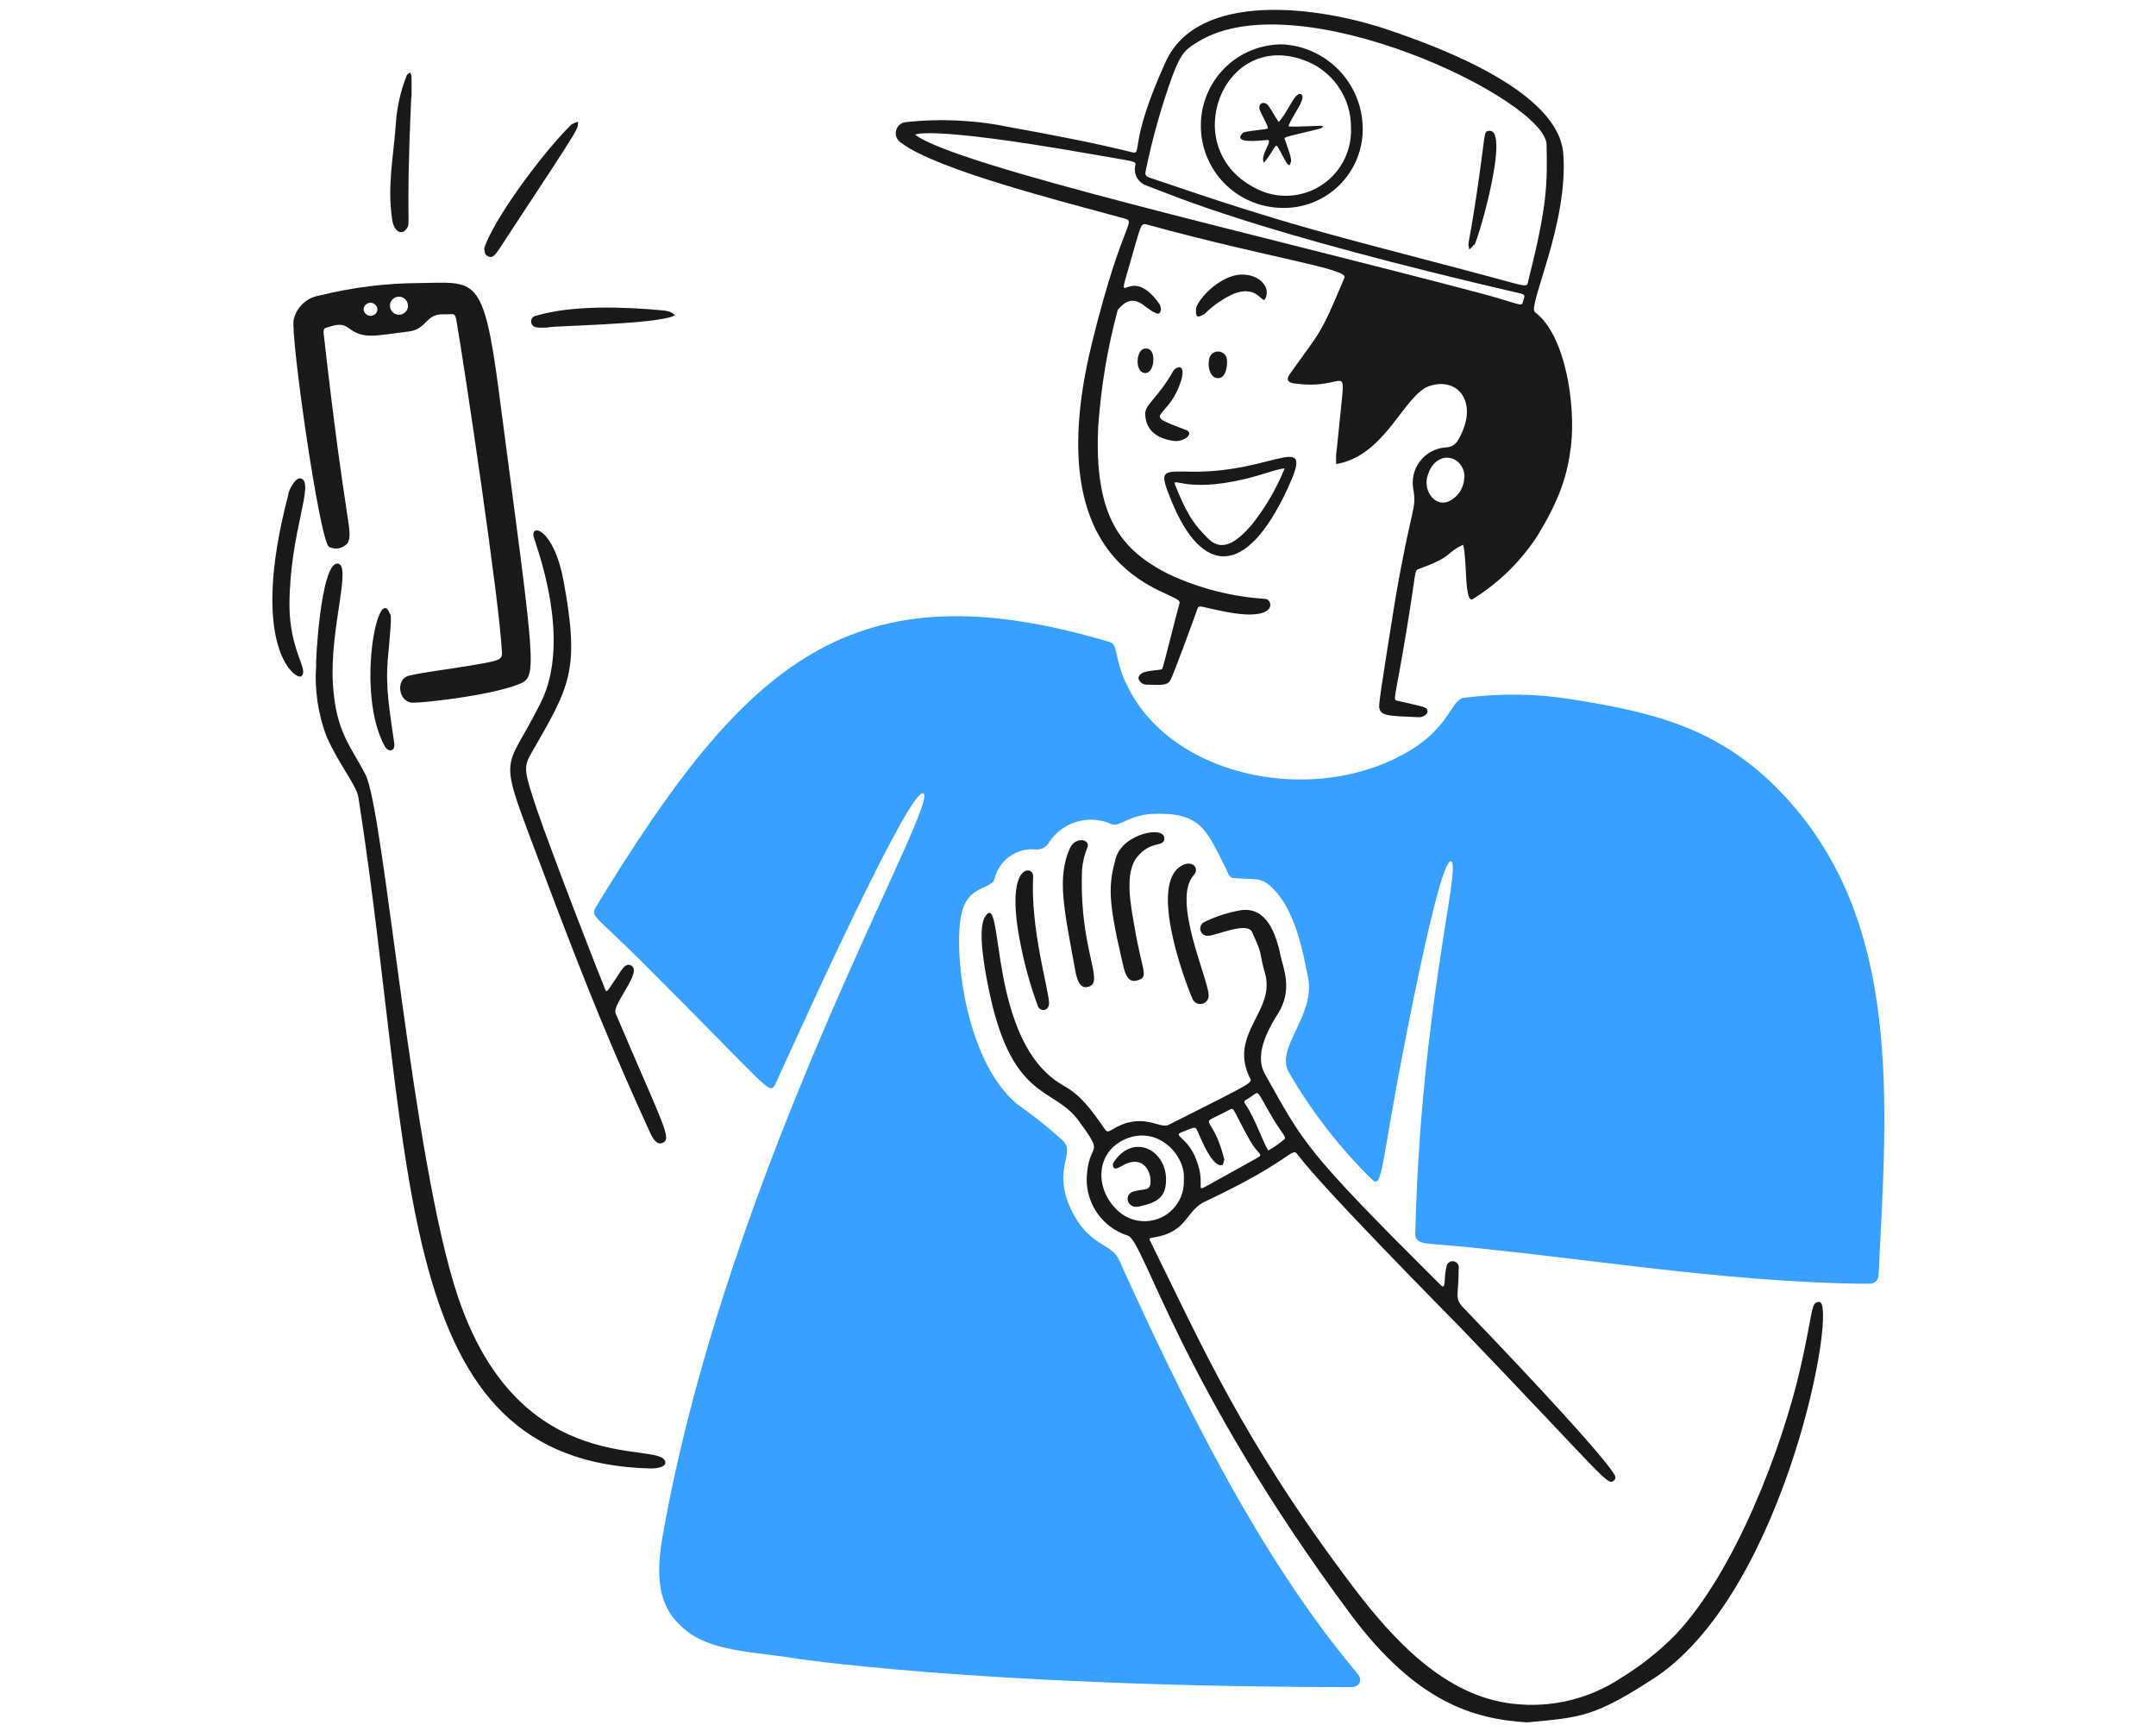 <svg width="100" height="80" viewBox="0 0 139 147" fill="none" xmlns="http://www.w3.org/2000/svg">
<path d="M44.937 141.245C40.206 140.6 37.187 140.554 35.021 137.873C33.439 135.915 33.707 133.065 34.153 130.584C39.798 99.092 57.918 68.154 56.305 67.601C54.983 67.163 43.831 92.18 43.677 92.448C43.132 93.293 43.401 93.001 32.286 81.918C28.446 78.078 27.924 78.124 28.4 77.309C41.158 56.379 50.191 48.168 72.181 54.705C73.111 54.981 72.35 56.41 74.339 59.59C78.579 66.349 89.571 68.423 97.121 64.336C101.43 62.032 101.2 59.444 102.559 59.444C105.536 59.067 108.551 59.114 111.515 59.582C118.873 60.742 124.503 62.155 129.834 67.962C139.735 78.715 138.467 93.892 137.738 108.517C137.738 109.131 137.446 109.408 136.824 109.4C124.019 109.3 111.1 106.919 99.54 105.998C98.872 105.944 98.227 105.836 98.242 105.137C98.711 86.019 102.16 73.876 101.315 73.407C100.309 72.831 96.875 91.304 96.629 92.663C95.301 99.991 95.331 101.312 94.525 100.483C91.79 97.795 89.428 94.752 87.504 91.434C86.206 89.368 89.755 86.549 89.11 83.347C88.71 81.319 88.05 77.44 85.93 75.543C85.016 74.729 84.555 74.967 82.773 74.828C82.366 74.828 82.281 74.352 82.082 73.968C80.446 70.75 80.008 69.175 75.822 69.36C73.894 69.452 72.988 70.519 72.335 70.22C71.421 69.814 70.394 69.742 69.433 70.016C68.471 70.29 67.636 70.892 67.073 71.718C66.96 71.952 66.774 72.144 66.543 72.263C66.311 72.382 66.047 72.422 65.791 72.378C65.013 72.329 64.243 72.558 63.619 73.023C62.994 73.489 62.555 74.162 62.38 74.921C62.104 75.75 60.376 75.481 59.7 77.394C58.739 80.128 59.7 90.352 64.37 94.13C65.713 95.073 66.996 96.099 68.21 97.203C69.339 98.278 67.273 99.599 68.901 103.048C70.391 106.205 72.35 105.936 72.98 107.326C78.226 118.901 84.801 132.52 93.303 142.597C93.834 143.227 93.426 143.78 92.797 143.772C60.852 143.749 44.584 141.245 44.937 141.245Z" fill="#38A1FF"/>
<path d="M85.438 51.034C86.122 51.034 86.652 53 82.197 52.155C79.939 51.733 79.816 51.487 79.67 51.894C79.67 51.955 77.611 57.586 77.366 57.985C77.12 58.384 76.751 58.4 75.23 58.338C75.095 58.312 74.97 58.249 74.867 58.157C74.764 58.065 74.688 57.947 74.647 57.816C74.693 57.002 76.421 57.209 76.682 57.002C76.728 57.002 78.041 51.756 78.157 51.387C78.51 50.281 65.637 49.728 70.699 29.197C73.379 18.321 74.639 18.951 73.287 18.574C68.463 17.245 57.487 14.496 54.438 12.176C54.261 12.073 54.122 11.915 54.041 11.726C53.961 11.537 53.943 11.328 53.992 11.129C54.04 10.929 54.151 10.751 54.309 10.62C54.467 10.489 54.663 10.412 54.868 10.402C57.844 10.085 60.85 10.238 63.778 10.855C67.05 11.446 70.852 12.161 74.101 12.975C75.038 13.205 73.74 12.337 76.982 5.248C79.708 -0.713 89.701 0.44 95.9 2.529C100.846 4.196 110.493 7.905 110.862 13.121C111.3 19.081 107.79 26.109 108.443 26.601C111.039 28.521 111.93 34.481 111.515 38.014C111.223 40.434 110.593 42.477 108.658 45.657C107.246 47.83 105.374 49.665 103.173 51.034C102.405 51.579 102.682 47.654 102.321 46.425C100.716 47.193 101.553 47.393 98.603 48.461C98.119 48.637 98.388 48.376 97.497 53.737C96.483 59.882 96.276 59.613 96.767 59.728C99.187 60.289 99.249 60.235 99.295 60.65C99.295 60.834 98.941 61.142 98.526 61.119C95.877 60.996 95.101 61.065 95.17 60.036C95.17 59.521 96.552 51.018 96.552 51.003C97.95 42.946 98.358 43.491 98.089 41.74C98.002 41.319 98.006 40.884 98.102 40.464C98.197 40.045 98.381 39.651 98.642 39.309C98.902 38.967 99.233 38.684 99.612 38.481C99.991 38.278 100.409 38.158 100.838 38.13C101.058 38.127 101.272 38.065 101.46 37.952C101.647 37.838 101.801 37.677 101.906 37.484C103.696 34.412 101.983 32.108 99.502 32.876C97.297 33.552 95.746 38.852 91.499 39.543C91.499 38.176 91.422 39.797 91.806 35.825C92.328 30.357 92.52 33.368 87.858 32.661C87.351 32.584 87.243 32.308 87.543 31.893C90.254 28.052 90.039 28.82 92.213 23.659C92.543 22.891 85.807 22 75.407 19.142C74.8 18.974 74.892 19.142 73.871 22.637C72.665 26.785 73.871 22.276 76.421 25.879C76.551 26.063 76.651 26.516 76.421 26.701C76.19 26.885 75.184 26.078 75.1 26.009C74.209 25.349 73.564 25.595 72.888 26.401C72.01 29.668 71.452 33.012 71.221 36.386C70.868 44.067 73.18 46.878 77.212 48.921C79.799 50.132 82.589 50.848 85.438 51.034ZM79.785 3.527C78.748 4.157 78.333 4.395 77.573 6.4C76.607 9.062 75.837 11.791 75.269 14.565C75.2 14.887 75.269 15.018 75.561 15.125C87.773 19.304 90.707 19.895 102.659 23.06C108.304 24.55 107.697 24.596 107.897 23.828C109.495 17.537 109.51 15.617 109.433 12.306C109.334 8.52 88.342 -1.657 79.785 3.527ZM55.598 11.462C59.016 14.135 85.553 20.141 103.988 25.041C107.121 25.879 107.336 26.209 107.429 25.694C107.49 25.364 107.728 25.134 107.275 25.026C84.417 19.719 77.773 16.715 75.33 15.809C74.987 15.694 74.699 15.454 74.524 15.137C74.349 14.82 74.299 14.448 74.385 14.096C74.454 13.697 74.385 13.797 70.745 13.151C55.728 10.509 55.598 11.592 55.598 11.462ZM102.451 40.649C102.382 38.744 99.932 38.184 99.264 40.649C98.957 41.794 99.855 43.161 101.015 42.761C101.436 42.583 101.795 42.283 102.045 41.9C102.296 41.517 102.426 41.068 102.421 40.611L102.451 40.649Z" fill="#191919"/>
<path d="M107.752 146.776C103.235 146.491 98.35 145.094 92.728 137.559C78.203 118.003 75.123 105.737 73.756 105.299C72.64 104.949 71.681 104.221 71.046 103.239C70.41 102.257 70.138 101.084 70.276 99.922C70.53 97.249 71.813 98.578 69.508 95.444C67.319 92.51 63.709 93.908 61.774 83.7C61.559 82.579 60.913 79.161 61.574 78.132C63.248 75.512 61.674 88.808 68.249 92.502C69.723 93.332 70.553 94.438 71.813 96.258C71.997 96.527 72.135 96.404 72.419 96.258C75.008 94.668 76.467 96.258 77.22 95.859C84.993 91.926 84.363 92.341 84.079 91.719C82.405 88.032 86.337 86.143 85.446 82.97C84.847 80.858 85.354 81.672 84.34 79.43C83.925 78.508 81.268 79.721 80.63 79.744C80.522 79.761 80.412 79.748 80.311 79.709C80.21 79.669 80.12 79.603 80.052 79.518C79.984 79.433 79.94 79.331 79.924 79.224C79.907 79.116 79.92 79.006 79.96 78.904C80.012 78.768 80.111 78.655 80.239 78.585C81.252 78.086 82.334 77.74 83.449 77.555C85.538 77.31 86.36 79.46 86.783 81.519C86.99 82.502 87.835 84.345 86.537 86.388C85.523 87.978 84.571 89.983 85.415 91.496C88.78 97.487 88.741 97.902 100.432 109.531C100.9 110 100.662 108.763 100.9 107.995C100.902 107.901 100.928 107.81 100.977 107.73C101.025 107.65 101.094 107.585 101.176 107.54C101.258 107.495 101.35 107.473 101.444 107.476C101.537 107.479 101.628 107.506 101.707 107.555C101.771 107.594 101.826 107.646 101.868 107.708C101.91 107.769 101.938 107.839 101.951 107.913C101.965 107.986 101.963 108.061 101.945 108.133C101.945 110.483 101.538 110.614 102.398 111.497C104.38 113.548 113.62 123.203 115.156 125.561C115.271 125.738 115.394 125.953 115.194 126.145C114.626 126.682 114.595 126.145 102.052 113.087C101.085 112.089 90.324 101.236 88.188 98.348C87.727 97.718 87.674 98.939 80.369 102.372C78.656 103.14 78.902 104.961 75.999 105.445C75.499 105.522 75.53 105.514 75.761 105.975C79.916 114.355 83.488 122.719 92.897 135.162C96.422 139.824 100.823 144.564 106.599 145.193C109.838 145.567 113.105 144.778 115.816 142.966C117.496 141.937 119.044 140.707 120.425 139.302C125.51 133.926 129.512 123.387 131.071 116.567C132.208 111.597 131.923 110.975 132.668 110.944C134.304 110.875 129.911 135.27 118.843 142.851C113.489 146.369 112.36 146.346 107.752 146.776ZM78.518 100.59C78.733 98.478 76.321 95.859 73.533 97.073C70.929 98.209 70.914 101.405 72.942 103.217C73.308 103.545 73.743 103.788 74.214 103.929C74.685 104.07 75.182 104.105 75.668 104.032C76.155 103.959 76.619 103.78 77.029 103.507C77.438 103.234 77.782 102.875 78.036 102.454C78.377 101.891 78.545 101.24 78.518 100.583V100.59ZM81.775 99.285C80.96 99.5 80.016 97.126 79.67 96.358C79.486 95.951 79.432 96.066 78.341 96.481C77.573 96.765 78.725 96.911 79.432 98.478C80.438 100.698 79.547 101.551 80.269 101.174L84.77 98.678C85.369 98.34 84.847 98.417 84.148 97.18C82.673 94.553 82.842 94.338 82.428 94.561C79.409 96.182 80.938 94.561 81.982 98.855C81.905 98.847 81.928 99.239 81.805 99.277L81.775 99.285ZM85.715 98.048C86.174 97.783 86.611 97.48 87.021 97.142C87.32 96.927 87.021 96.758 86.253 95.544C84.87 93.24 84.939 92.963 84.547 93.24C83.849 93.793 83.48 93.731 83.779 94.115C84.655 95.429 85.216 97.242 85.715 98.04V98.048Z" fill="#191919"/>
<path d="M13.446 24.12C18.116 24.058 18.822 23.413 20.113 33.145C23.316 57.57 23.515 57.678 21.741 58.346C19.268 59.283 13.884 59.882 12.831 59.882C11.579 59.882 11.295 57.87 12.486 57.578C13.676 57.286 15.835 57.032 17.432 56.763C20.159 56.303 20.443 56.279 20.405 55.581C20.19 51.179 17.209 31.263 16.518 27.269C16.395 26.555 16.172 26.823 15.512 26.785C13.845 26.693 14.083 28.052 12.44 28.252C9.367 28.636 8.599 28.913 7.301 27.929C6.664 27.461 6.041 27.76 5.419 27.929C5.189 27.983 5.189 28.221 5.212 28.436C7.109 45.288 7.754 45.15 7.255 46.279C7.067 46.507 6.806 46.663 6.517 46.721C6.228 46.78 5.927 46.738 5.665 46.602C4.851 46.087 2.355 28.475 2.654 27.246C2.771 26.723 3.042 26.247 3.432 25.88C3.822 25.513 4.314 25.271 4.843 25.187C7.657 24.485 10.546 24.126 13.446 24.12ZM12.393 26.024C12.388 25.873 12.338 25.726 12.25 25.603C12.162 25.48 12.039 25.385 11.897 25.332C11.755 25.278 11.601 25.267 11.453 25.301C11.305 25.335 11.171 25.411 11.066 25.521C10.997 25.595 10.943 25.681 10.907 25.776C10.871 25.871 10.854 25.971 10.857 26.073C10.86 26.174 10.883 26.273 10.925 26.365C10.967 26.458 11.026 26.541 11.1 26.61C11.211 26.715 11.351 26.784 11.502 26.809C11.652 26.835 11.807 26.815 11.946 26.752C12.086 26.689 12.203 26.587 12.284 26.457C12.365 26.328 12.406 26.177 12.401 26.024H12.393ZM9.79 26.324C9.773 26.18 9.704 26.047 9.596 25.95C9.487 25.853 9.347 25.8 9.202 25.8C9.057 25.8 8.917 25.853 8.808 25.95C8.7 26.047 8.631 26.18 8.614 26.324C8.614 26.481 8.677 26.631 8.788 26.742C8.899 26.853 9.049 26.916 9.206 26.916C9.363 26.916 9.513 26.853 9.624 26.742C9.735 26.631 9.797 26.481 9.797 26.324H9.79Z" fill="#191919"/>
<path d="M6.402 48.03C7.631 48.122 5.726 53.537 5.995 58.215C6.225 62.355 7.531 63.592 8.76 65.981C10.365 68.961 12.723 98.847 16.663 110.53C22.04 126.475 34.33 122.619 34.33 124.647C34.33 125.062 33.469 125.146 33.062 125.139C10.787 124.586 13.092 99.293 8.176 67.985C7.999 66.864 6.64 65.389 5.472 62.801C4.723 60.844 4.416 58.745 4.574 56.656C4.497 56.786 4.935 47.907 6.402 48.03Z" fill="#191919"/>
<path d="M22.885 64.229C22.224 65.381 22.309 65.765 23.369 68.938C24.674 72.778 28.745 83.224 29.199 84.299C29.352 84.676 29.352 84.507 30.527 82.763C30.758 82.425 31.004 82.103 31.365 82.256C32.509 82.717 29.767 85.582 30.09 86.35C34.253 96.128 34.936 97.057 34.068 97.403C33.577 97.595 33.254 97.004 32.993 96.443C30.005 89.883 27.778 84.591 23.93 74.337C19.882 63.538 20.527 66.326 23.737 59.828C26.449 54.344 23.192 46.194 23.1 45.718C22.869 44.574 24.843 45.096 25.658 49.513C27.086 57.263 26.149 58.514 22.885 64.229Z" fill="#191919"/>
<path d="M79.255 40.196C86.345 40.273 89.778 36.463 87.32 41.732C83.787 49.282 80.054 48.983 77.481 42.73C76.344 39.958 76.651 40.173 79.255 40.196ZM84.302 44.727C85.464 43.267 86.411 41.648 87.113 39.919C86.583 39.919 85.331 40.441 83.626 40.841C78.495 42.047 77.42 40.488 77.804 41.402C78.649 43.406 79.102 44.474 80.715 46.01C81.913 47.078 83.173 46.018 84.302 44.727Z" fill="#191919"/>
<path d="M3.292 40.779C4.451 41.179 2.339 45.288 2.293 51.487C2.293 55.527 3.998 57.086 3.299 57.631C2.854 57.977 -1.24 55.197 2.208 42.108C2.132 42.07 2.754 40.572 3.292 40.779Z" fill="#191919"/>
<path d="M72.711 73.162C73.295 70.988 77.082 70.266 76.851 71.556C76.736 72.186 75.676 71.641 74.547 73.023C73.418 74.406 74.017 77.225 74.294 78.861C74.962 82.84 75.576 83.216 74.593 83.539C73.61 83.861 73.449 82.694 73.203 81.641C72.028 76.572 72.12 75.343 72.711 73.162Z" fill="#191919"/>
<path d="M79.363 74.576C77.466 76.688 80.592 83.378 80.63 84.768C80.649 84.937 80.607 85.107 80.512 85.248C80.417 85.388 80.275 85.49 80.111 85.536C79.947 85.581 79.773 85.567 79.619 85.495C79.465 85.423 79.341 85.299 79.271 85.144C79.056 84.737 75.492 75.858 78.134 73.9C79.156 73.147 79.931 73.946 79.363 74.576Z" fill="#191919"/>
<path d="M70.284 72.272C69.983 73.002 69.829 73.785 69.831 74.576C69.677 81.074 71.774 83.662 70.407 84.085C69.592 84.338 69.393 83.378 69.239 82.549C68.294 77.402 67.703 74.806 68.801 72.302C69.27 71.235 70.637 71.503 70.284 72.272Z" fill="#191919"/>
<path d="M12.678 8.281C12.171 19.173 12.678 18.919 12.278 19.495C11.879 20.072 11.203 19.764 11.049 18.727C10.611 15.755 11.172 13.351 11.364 10.501C11.461 9.105 11.772 7.732 12.286 6.43C12.332 6.315 12.486 6.254 12.585 6.169C12.731 6.615 12.7 6.054 12.7 8.281H12.678Z" fill="#191919"/>
<path d="M18.883 21.193C19.651 18.72 23.86 13.036 26.311 10.624C26.491 10.507 26.692 10.424 26.902 10.378C26.764 11.146 27.609 9.941 21.018 19.926C19.951 21.546 19.743 22.038 19.282 21.869C18.822 21.7 18.96 21.27 18.883 21.193Z" fill="#191919"/>
<path d="M65.675 74.66C65.452 79.269 66.989 84.223 67.035 85.467C67.035 86.181 66.305 86.235 66.09 85.767C65.423 83.959 64.909 82.099 64.554 80.206C63.24 73.439 65.721 73.746 65.675 74.66Z" fill="#191919"/>
<path d="M10.68 56.141C10.465 58.645 10.841 60.589 11.225 63.338C11.318 64.045 10.742 64.106 10.457 63.661C7.915 59.191 9.827 49.513 10.857 52.316C11.056 52.301 10.849 54.236 10.68 56.141Z" fill="#191919"/>
<path d="M24.299 27.914C23.677 27.914 22.978 28.037 22.893 27.453C22.875 27.33 22.906 27.205 22.98 27.105C23.053 27.004 23.162 26.936 23.285 26.915C26.403 25.978 30.812 26.147 34.077 26.447C34.929 26.516 35.06 26.8 35.137 26.869C33.877 27.66 24.299 27.76 24.299 27.914Z" fill="#191919"/>
<path d="M75.23 35.287C75.154 34.519 76.452 33.751 77.627 31.593C77.691 31.502 77.774 31.427 77.872 31.374C77.969 31.321 78.077 31.291 78.188 31.285C78.595 31.447 78.349 32.315 78.188 32.722C77.058 35.894 74.731 35.157 78.695 36.639C79.463 36.923 78.533 37.684 77.688 37.576C76.321 37.407 75.254 36.708 75.23 35.287Z" fill="#191919"/>
<path d="M85.523 25.31C85.208 26.24 85.016 24.174 82.773 25.034C81.845 25.452 81.001 26.038 80.285 26.762C79.862 26.954 79.517 27.277 79.555 26.347C79.555 25.871 80.753 24.266 82.405 23.613C84.194 22.906 85.946 24.058 85.523 25.31Z" fill="#191919"/>
<path d="M81.505 32.223C80.737 32.3 80.469 31.14 80.737 30.395C80.788 30.289 80.861 30.196 80.953 30.122C81.045 30.049 81.152 29.998 81.266 29.972C81.381 29.947 81.5 29.948 81.614 29.975C81.728 30.003 81.834 30.056 81.925 30.131C82.045 30.231 82.132 30.366 82.174 30.518C82.281 31.063 82.135 32.162 81.505 32.223Z" fill="#191919"/>
<path d="M75.238 31.792C74.471 31.792 74.409 30.402 74.87 29.872C74.939 29.8 75.025 29.746 75.121 29.718C75.217 29.689 75.319 29.685 75.417 29.708C75.515 29.73 75.605 29.778 75.678 29.846C75.752 29.914 75.807 30 75.837 30.095C76.052 30.632 75.876 31.776 75.238 31.792Z" fill="#191919"/>
<path d="M79.97 10.693C79.969 9.779 80.15 8.873 80.503 8.03C80.855 7.186 81.371 6.42 82.021 5.777C82.672 5.135 83.443 4.628 84.291 4.285C85.138 3.942 86.045 3.771 86.959 3.78C88.766 3.887 90.467 4.667 91.727 5.967C92.987 7.267 93.714 8.991 93.765 10.801C93.793 11.725 93.63 12.646 93.285 13.504C92.941 14.363 92.423 15.141 91.764 15.79C91.105 16.439 90.319 16.945 89.455 17.276C88.591 17.607 87.668 17.756 86.744 17.713C84.924 17.655 83.197 16.889 81.932 15.578C80.667 14.267 79.963 12.515 79.97 10.693ZM92.766 10.908C92.784 9.614 92.386 8.348 91.631 7.296C90.876 6.244 89.804 5.461 88.572 5.063C81.798 2.759 78.08 12.506 84.44 15.939C85.301 16.436 86.279 16.693 87.272 16.683C88.266 16.673 89.239 16.397 90.089 15.883C90.94 15.369 91.637 14.637 92.108 13.761C92.579 12.886 92.806 11.901 92.766 10.908Z" fill="#191919"/>
<path d="M87.433 10.765C87.55 10.425 87.793 10.013 88.03 9.61L88.03 9.61C88.444 8.909 88.84 8.238 88.523 8.037C88.221 7.848 87.892 8.408 87.494 9.085L87.492 9.09C87.231 9.534 86.941 10.028 86.611 10.395C86.433 10.163 86.307 9.946 86.177 9.719C86.054 9.505 85.926 9.282 85.743 9.029C85.366 8.507 84.729 8.837 85.036 9.482C85.175 9.772 85.292 10.005 85.385 10.193C85.631 10.689 85.717 10.862 85.664 10.936C85.636 10.975 85.567 10.986 85.46 11.002L85.437 11.005L85.359 11.018L85.075 11.054L84.919 11.074C83.822 11.214 83.633 11.239 83.531 11.348C82.701 12.2 84.598 12.031 85.597 11.931C85.909 11.899 85.767 12.204 85.583 12.6L85.582 12.602C85.387 13.023 85.145 13.543 85.351 13.867C85.674 13.468 85.967 13.044 86.227 12.6C86.42 12.312 86.422 12.316 86.744 12.915C86.918 13.243 87.099 13.569 87.287 13.89C87.328 13.951 87.382 14.001 87.445 14.038C87.472 14.057 87.499 14.077 87.525 14.098C87.54 14.062 87.555 14.027 87.571 13.992C87.714 13.677 87.744 13.608 87.194 12.055C87.18 12.015 87.165 11.98 87.151 11.949C87.121 11.882 87.101 11.833 87.11 11.793C87.136 11.683 87.38 11.625 88.272 11.414L88.274 11.414C88.688 11.317 89.241 11.187 89.975 11.002C90.313 10.918 90.351 10.848 90.359 10.749C90.362 10.702 89.846 10.725 89.237 10.751L89.231 10.752L89.221 10.752C88.536 10.782 87.74 10.817 87.433 10.765Z" fill="#191919"/>
<path d="M103.227 20.855C103.158 21.017 102.974 21.132 102.843 21.263C102.72 20.349 102.674 21.816 103.458 16.654C104.272 11.231 104.034 11.231 104.51 11.155C106.507 10.824 103.235 21.77 103.227 20.855Z" fill="#191919"/>
<path d="M77.005 100.514C77.005 102.05 76.237 102.48 74.7 102.818C73.717 103.041 73.333 101.804 74.24 101.535C75.146 101.267 75.63 101.535 75.683 100.767C75.745 99.807 75.038 98.463 73.464 99.231C73.333 99.3 72.696 99.73 72.55 99.515C72.51 99.455 72.485 99.386 72.477 99.314C72.469 99.241 72.478 99.168 72.504 99.1C74.178 96.497 77.005 97.972 77.005 100.514Z" fill="#191919"/>
</svg>
